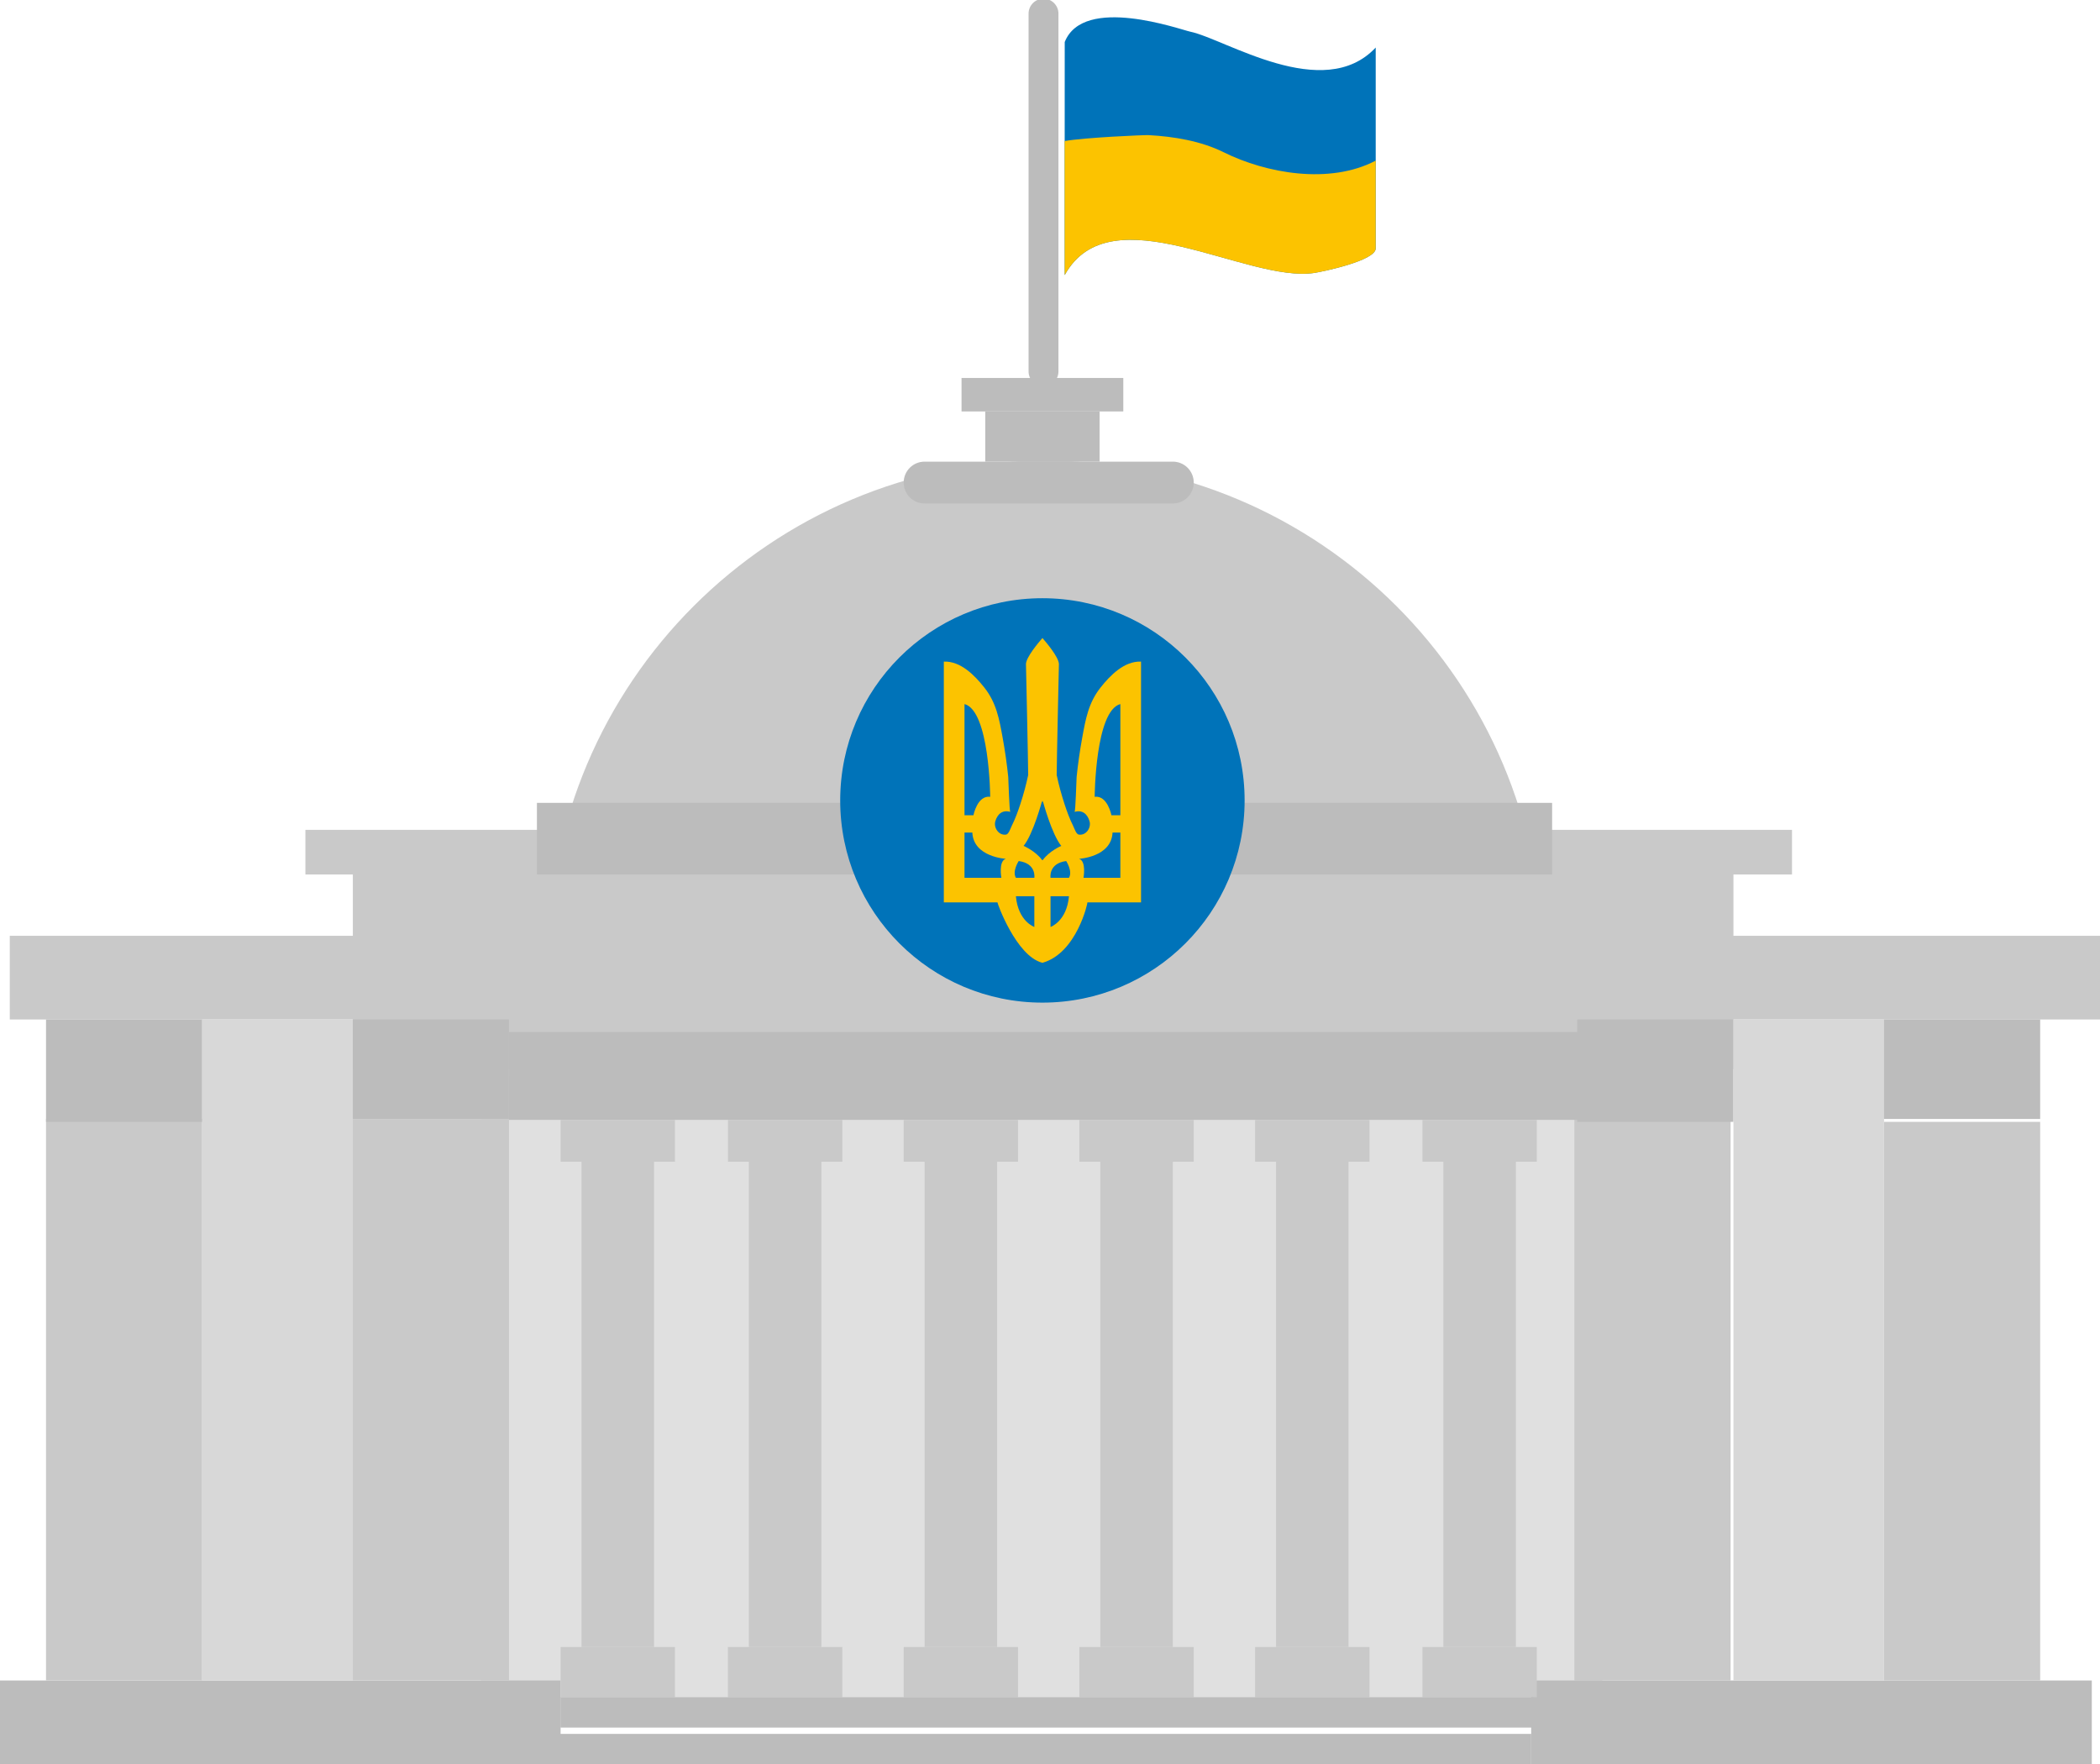 <?xml version="1.0" encoding="UTF-8" standalone="no"?>
<svg id="svg2" xmlns:rdf="http://www.w3.org/1999/02/22-rdf-syntax-ns#" xmlns="http://www.w3.org/2000/svg" xml:space="preserve" height="67.206" width="80" version="1.1" xmlns:cc="http://creativecommons.org/ns#" viewBox="0 0 80 67.206" xmlns:dc="http://purl.org/dc/elements/1.1/"><defs id="defs6"><clipPath id="clipPath16" clipPathUnits="userSpaceOnUse"><path id="path18" d="m0 211h251.17v-211h-251.17v211z"/></clipPath></defs><g id="g10" transform="matrix(1.25 0 0 -1.25 0 67.206)"><g id="g12" transform="scale(.255)"><g id="g14" clip-path="url(#clipPath16)"><g id="g20" transform="translate(184.3 96.398)"><path id="path22" d="m0 0c0-32.806-26.595-59.399-59.399-59.399-32.806 0-59.401 26.593-59.401 59.399s26.595 59.4 59.401 59.4c32.804 0 59.399-26.594 59.399-59.4" fill="#c9c9c9"/></g><path id="path24" d="m191.5 4.383h-134v77.867h134v-77.867z" fill="#e0e0e0"/><path id="path26" d="m207.17 83.056h-165v23.277h165v-23.277z" fill="#c9c9c9"/><path id="path28" d="m68.167 89h-67v10h67v-10z" fill="#c9c9c9"/><path id="path30" d="m67 0h-67v10h67v-10z" fill="#bcbcbc"/><path id="path32" d="m24.167 10h-18.666v67.111h18.666v-67.111z" fill="#c9c9c9"/><path id="path34" d="m24.167 89h-18.666v-12.236h18.666v12.236z" fill="#bcbcbc"/><path id="path36" d="m60.833 10h-18.666v67.111h18.666v-67.111z" fill="#c9c9c9"/><path id="path38" d="m206.83 10h-18.666v67.111h18.666v-67.111z" fill="#c9c9c9"/><path id="path40" d="m42.167 10h-18v79h18v-79z" fill="#d8d8d8"/><path id="path42" d="m60.833 89h-18.666v-11.889h18.666v11.889z" fill="#bcbcbc"/><path id="path44" d="m251.17 89h-67v10h67v-10z" fill="#c9c9c9"/><path id="path46" d="m250 0h-67v10h67v-10z" fill="#bcbcbc"/><path id="path48" d="m207.17 89h-18.666v-12.236h18.666v12.236z" fill="#bcbcbc"/><path id="path50" d="m243.83 10h-18.666v66.764h18.666v-66.764z" fill="#c9c9c9"/><path id="path52" d="m225.17 10h-18v79h18v-79z" fill="#d8d8d8"/><path id="path54" d="m243.83 89h-18.666v-11.889h18.666v11.889z" fill="#bcbcbc"/><path id="path56" d="m188.67 87.499h-127.83v-10.499h127.83v10.499z" fill="#bcbcbc"/><path id="path58" d="m80.667 71.999h-13.667v5.001h13.667v-5.001z" fill="#c9c9c9"/><path id="path60" d="m80.667 7.999h-13.667v6.001h13.667v-6.001z" fill="#c9c9c9"/><path id="path62" d="m78.167 14h-8.666v57.999h8.666v-57.999z" fill="#c9c9c9"/><path id="path64" d="m100.67 71.999h-13.667v5.001h13.667v-5.001z" fill="#c9c9c9"/><path id="path66" d="m100.67 7.999h-13.67v6.001h13.667v-6.001z" fill="#c9c9c9"/><path id="path68" d="m98.167 14h-8.666v57.999h8.666v-57.999z" fill="#c9c9c9"/><path id="path70" d="m121.67 71.999h-13.667v5.001h13.667v-5.001z" fill="#c9c9c9"/><path id="path72" d="m121.67 7.999h-13.667v6.001h13.667v-6.001z" fill="#c9c9c9"/><path id="path74" d="m119.17 14h-8.666v57.999h8.666v-57.999z" fill="#c9c9c9"/><path id="path76" d="m142.67 71.999h-13.667v5.001h13.667v-5.001z" fill="#c9c9c9"/><path id="path78" d="m142.67 7.999h-13.667v6.001h13.667v-6.001z" fill="#c9c9c9"/><path id="path80" d="m140.17 14h-8.666v57.999h8.666v-57.999z" fill="#c9c9c9"/><path id="path82" d="m163.67 71.999h-13.667v5.001h13.667v-5.001z" fill="#c9c9c9"/><path id="path84" d="m163.67 7.999h-13.667v6.001h13.667v-6.001z" fill="#c9c9c9"/><path id="path86" d="m161.17 14h-8.666v57.999h8.666v-57.999z" fill="#c9c9c9"/><path id="path88" d="m183.67 71.999h-13.667v5.001h13.667v-5.001z" fill="#c9c9c9"/><path id="path90" d="m183.67 7.999h-13.667v6.001h13.667v-6.001z" fill="#c9c9c9"/><path id="path92" d="m181.17 14h-8.666v57.999h8.666v-57.999z" fill="#c9c9c9"/><path id="path94" d="m183.25 4.383h-116.25v3.616h116.25v-3.616z" fill="#bcbcbc"/><path id="path96" d="m183 0h-116.25v3.616h116.25v-3.616z" fill="#bcbcbc"/><path id="path98" d="m214.17 106.33h-177.67v5.333h177.67v-5.333z" fill="#c9c9c9"/><path id="path100" d="m185.5 106.33h-121.33v8.558h121.33v-8.558z" fill="#bcbcbc"/><g id="g102" transform="translate(142.67 153.17)"><path id="path104" d="m0 0c0-1.381-1.119-2.5-2.5-2.5h-29.667c-1.381 0-2.5 1.119-2.5 2.5s1.119 2.5 2.5 2.5h29.667c1.381 0 2.5-1.119 2.5-2.5" fill="#bcbcbc"/></g><path id="path106" d="m134.25 161.67h-19.333v4h19.333v-4z" fill="#bcbcbc"/><path id="path108" d="m131.42 155.67h-13.667v6h13.667v-6z" fill="#bcbcbc"/><g id="g110" transform="translate(148.75 115.18)"><path id="path112" d="m0 0c0-13.347-10.82-24.166-24.167-24.166s-24.167 10.819-24.167 24.166 10.82 24.167 24.167 24.167 24.167-10.82 24.167-24.167" fill="#0073b9"/></g><g id="g114" transform="translate(126.5 166.45)"><path id="path116" d="m0 0c0-0.986-0.8-1.785-1.785-1.785-0.986 0-1.785 0.799-1.785 1.785v42.764c0 0.985 0.799 1.784 1.785 1.784 0.985 0 1.785-0.799 1.785-1.784v-42.764z" fill="#bcbcbc"/></g><g id="g118" transform="translate(127.25 205.82)"><path id="path120" d="m0 0c2.25 5.667 13.826 1.481 15.002 1.237 4.168-0.865 15.915-8.57 22.165-1.896v-24.008c0-1.482-6.438-2.79-7.304-2.925-8.082-1.261-24.384 9.689-29.863-0.26 0 0-0.016 27.812 0 27.852" fill="#0073b9"/></g><g id="g122" transform="translate(146.26 192.64)"><path id="path124" d="m0 0c-2.734 1.357-5.959 1.886-8.98 2.053-0.491 0.027-7.679-0.286-10.038-0.708 0.002-7.587 0.006-16.022 0.006-16.022 5.479 9.948 21.782-1.001 29.864 0.26 0.865 0.135 7.303 1.442 7.303 2.925v10.495c-5.516-2.892-13.1-1.513-18.155 0.997" fill="#fcc300"/></g><g id="g126" transform="translate(133.9 113.41)"><path id="path128" d="m0 0h-1.068s-0.468 2.404-2.003 2.203c0 0 0.066 10.283 3.071 11.084v-13.287zm0-7.479h-4.407s0.368 2.004-0.534 2.271c0 0 3.873 0.2 4.006 3.139h0.935v-5.41zm-6.144 0h-2.203s-0.276 1.716 1.871 2.004c0 0 0.801-1.223 0.332-2.004m-2.203-5.874v3.672h2.203c-0.265-3.005-2.203-3.672-2.203-3.672m-0.933 7.987s-0.015 0.012-0.034 0.029c-0.02-0.017-0.034-0.029-0.034-0.029-0.784 1.094-2.219 1.702-2.219 1.702 1.151 1.402 2.219 5.408 2.219 5.408-0.009-0.042 0.003-0.123 0.034-0.237 0.03 0.114 0.043 0.195 0.034 0.237 0 0 1.067-4.006 2.218-5.408 0 0-1.435-0.608-2.218-1.702m-1.002-2.113h-2.203c-0.467 0.781 0.334 2.004 0.334 2.004 2.146-0.288 1.869-2.004 1.869-2.004m0-5.874s-1.936 0.667-2.203 3.672h2.203v-3.672zm-3.94 5.874h-4.406v5.41h0.936c0.132-2.939 4.004-3.139 4.004-3.139-0.901-0.267-0.534-2.271-0.534-2.271m-4.406 20.766c3.004-0.801 3.071-11.084 3.071-11.084-1.536 0.201-2.003-2.203-2.003-2.203h-1.068v13.287zm21.098 5.074c-2.004 0.082-3.686-1.646-4.832-3.091-1.451-1.829-1.789-3.767-2.2-6.022-0.282-1.547-0.505-3.104-0.666-4.67-0.027-0.259-0.125-4.141-0.247-4.178 0.921 0.269 1.54-0.242 1.794-1.133 0.215-0.762-0.425-1.728-1.298-1.58-0.308 0.054-0.524 0.755-0.657 1.021-0.422 0.842-0.748 1.734-1.04 2.629-0.37 1.138-0.69 2.299-0.935 3.47 0 1.269 0.266 13.287 0.266 13.287-0.054 0.828-1.476 2.52-1.969 3.084-0.494-0.564-1.915-2.256-1.969-3.084 0 0 0.266-12.018 0.266-13.287-0.244-1.171-0.565-2.332-0.935-3.47-0.293-0.895-0.619-1.787-1.041-2.629-0.134-0.266-0.349-0.967-0.656-1.021-0.873-0.148-1.514 0.818-1.299 1.58 0.254 0.891 0.873 1.402 1.795 1.133-0.121 0.037-0.221 3.919-0.248 4.178-0.161 1.566-0.384 3.123-0.665 4.67-0.411 2.255-0.749 4.193-2.201 6.022-1.146 1.445-2.826 3.173-4.832 3.091v-28.776s6.455 0 6.411-0.001c-0.06-0.013 2.218-6.393 5.34-7.211 0.011-0.002 0.022-0.008 0.034-0.011 0.011 0.003 0.024 0.009 0.034 0.011 4.072 1.169 5.4 7.198 5.34 7.211-0.045 0.001 6.41 0.001 6.41 0.001v28.776z" fill="#fcc300"/></g></g></g></g></svg>
